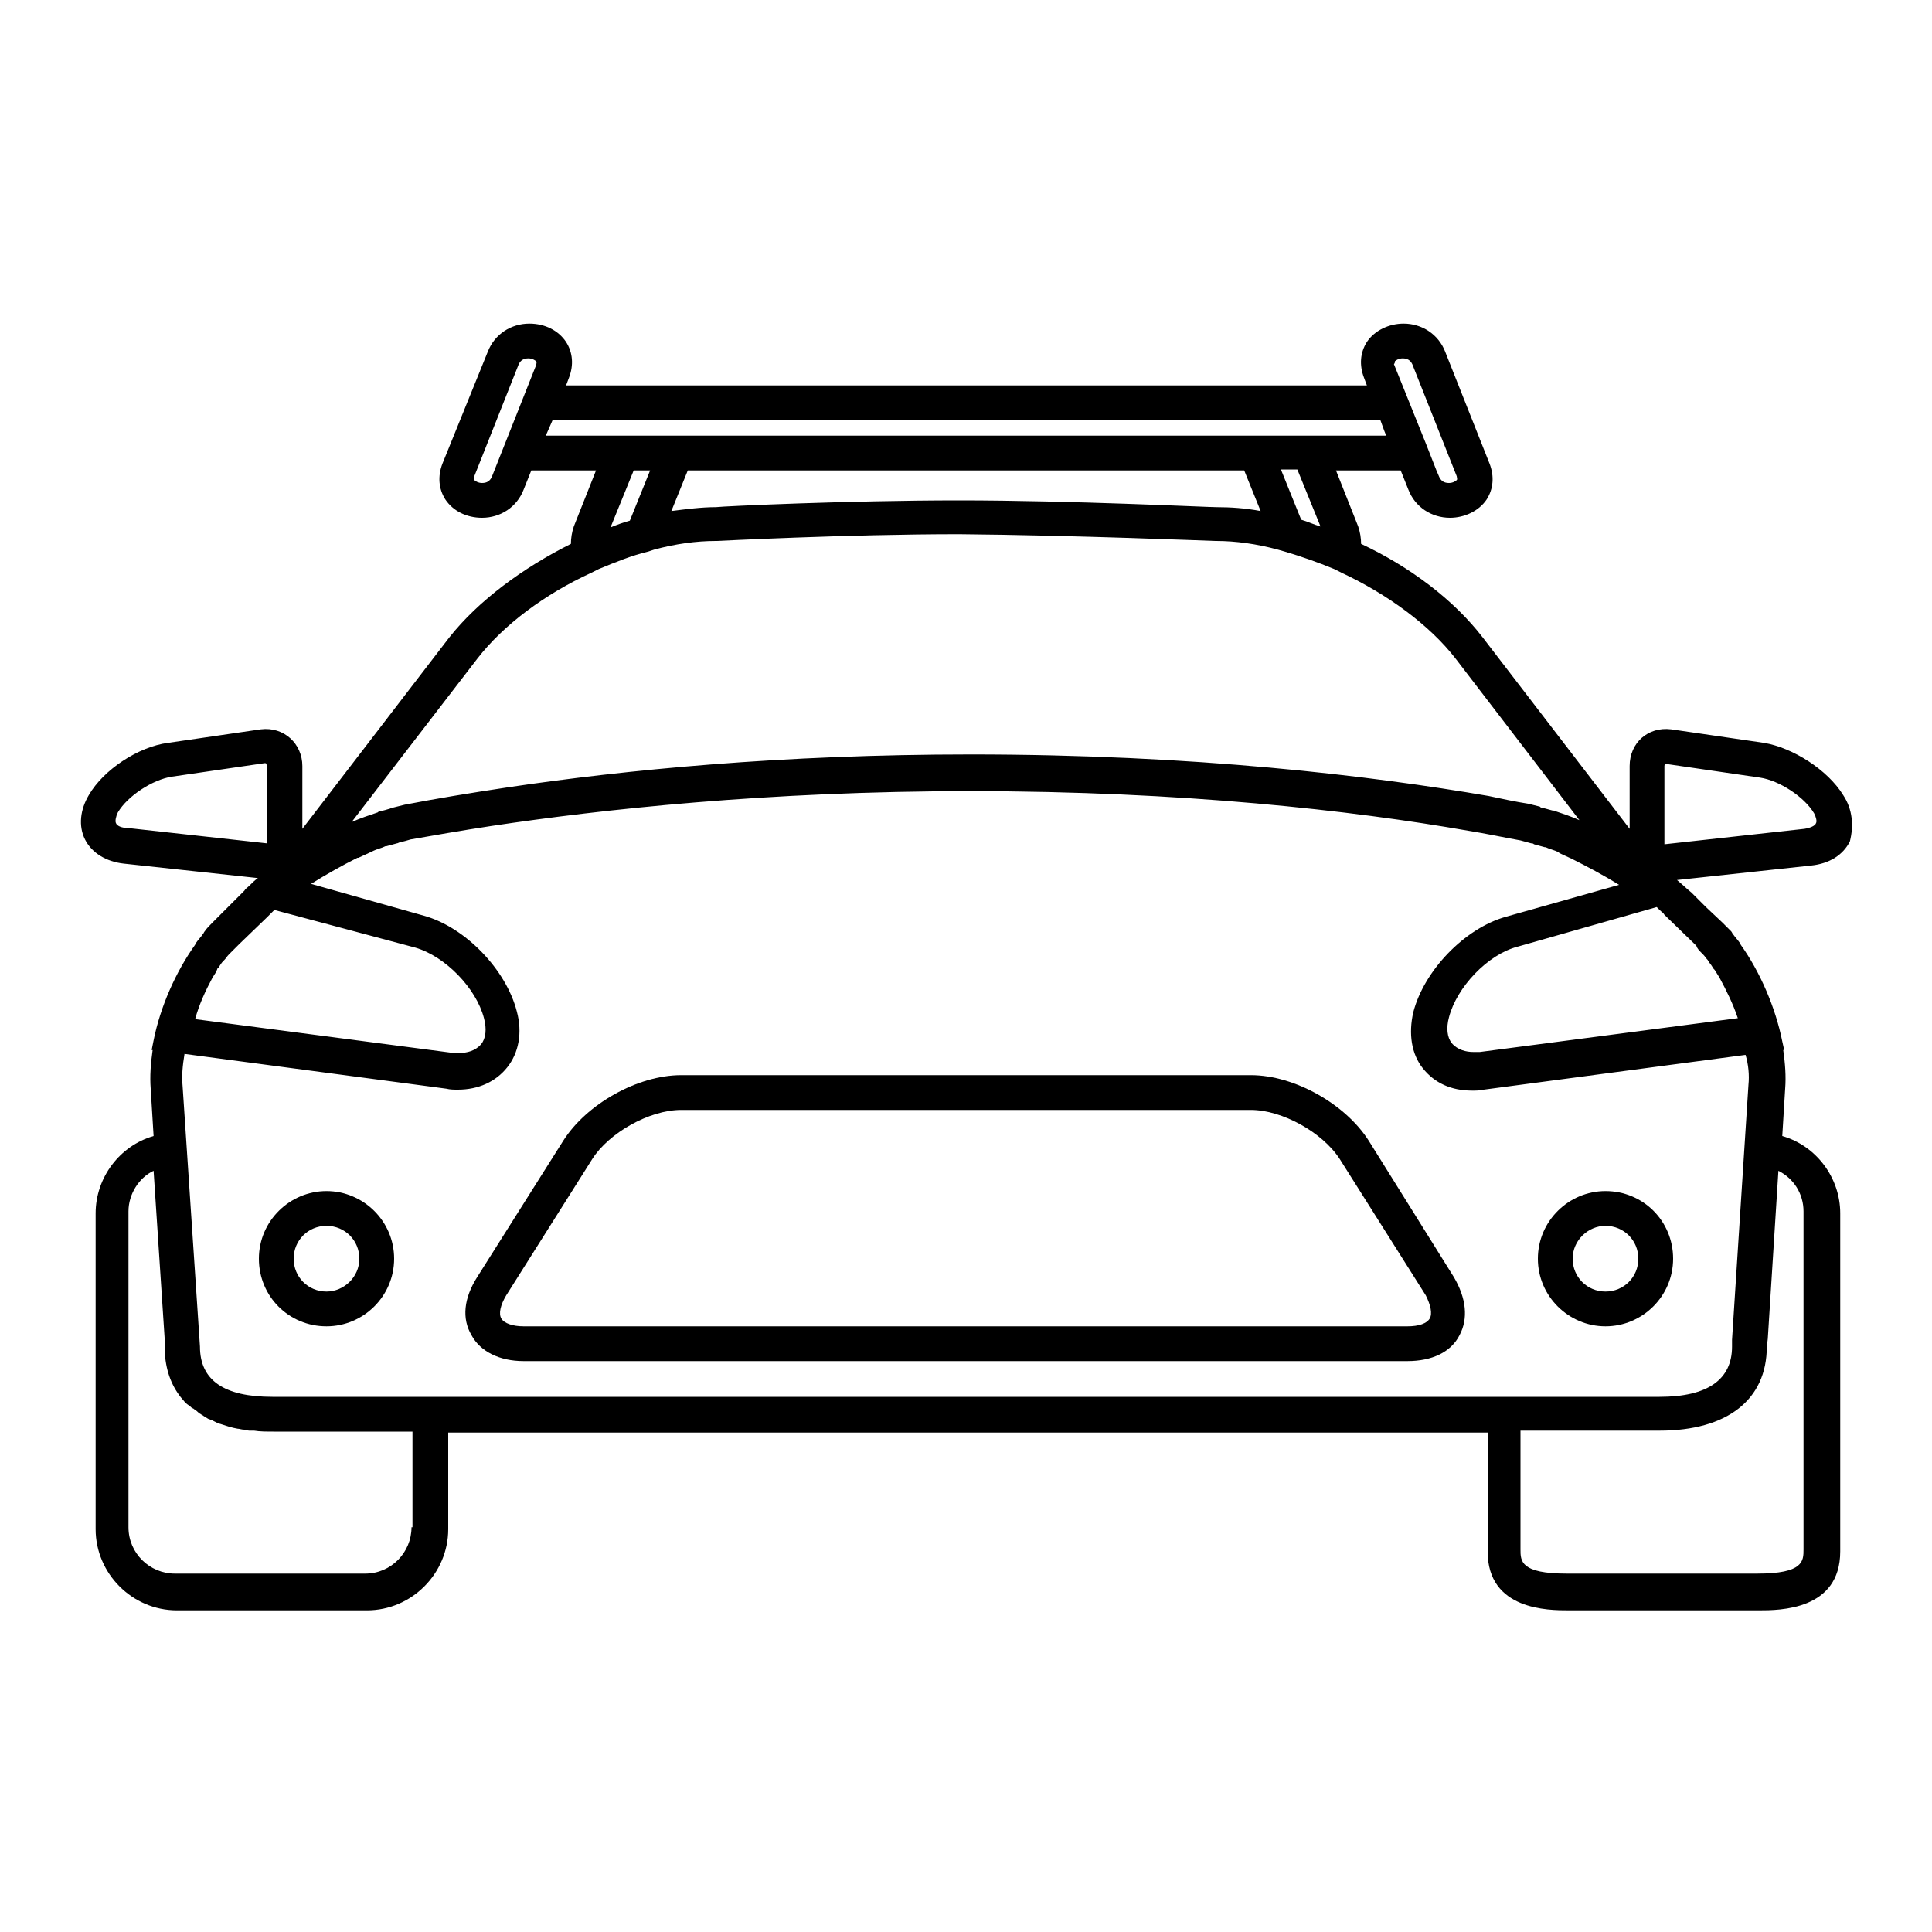 <?xml version="1.0" encoding="utf-8"?>
<!-- Generator: Adobe Illustrator 18.1.0, SVG Export Plug-In . SVG Version: 6.00 Build 0)  -->
<svg version="1.1" id="Layer_1" xmlns="http://www.w3.org/2000/svg" xmlns:xlink="http://www.w3.org/1999/xlink" x="0px" y="0px"
	 viewBox="-50 0 200 200" enable-background="new -50 0 200 200" xml:space="preserve">
  <defs>
    <filter id="gaus" x='0' y='0'>
      <feGaussianBlur in="SourceGraphic" stdDeviation="2" />
    </filter>
  </defs>
<g id='test' filter="url(#gaus)">
	<path d="M91.7,118.1c-2.4-3.8-7.7-6.8-12.2-6.8h-59c-4.5,0-9.8,3-12.2,6.8l-8.9,14.1c-1.4,2.2-1.6,4.3-0.6,6
		c0.9,1.7,2.9,2.7,5.4,2.7h91.5c2.5,0,4.5-0.9,5.4-2.7c0.9-1.7,0.7-3.8-0.6-6L91.7,118.1z M98,136.5c-0.3,0.5-1.1,0.8-2.3,0.8H4.2
		c-1.1,0-2-0.3-2.3-0.8s-0.1-1.4,0.5-2.4l8.9-14.1c1.7-2.7,5.9-5.1,9.2-5.1h59c3.2,0,7.4,2.3,9.2,5.1l8.9,14.1
		C98.1,135.1,98.3,136,98,136.5z"/>
	<path d="M-16.2,123.3c-3.8,0-7,3.1-7,7s3.1,7,7,7c3.8,0,7-3.1,7-7S-12.4,123.3-16.2,123.3z M-16.2,133.7c-1.9,0-3.4-1.5-3.4-3.4
		s1.5-3.4,3.4-3.4c1.9,0,3.4,1.5,3.4,3.4S-14.4,133.7-16.2,133.7z"/>
	<path d="M116.2,137.3c3.8,0,7-3.1,7-7s-3.1-7-7-7c-3.8,0-7,3.1-7,7S112.4,137.3,116.2,137.3z M116.2,126.9c1.9,0,3.4,1.5,3.4,3.4
		s-1.5,3.4-3.4,3.4c-1.9,0-3.4-1.5-3.4-3.4S114.4,126.9,116.2,126.9z"/>
	<path d="M140.8,82.3c-1.6-2.6-5.2-4.9-8.2-5.4l-9.6-1.4c-2.4-0.3-4.3,1.4-4.3,3.8v6.5L103.5,66c-3-3.9-7.5-7.3-12.6-9.7
		c0-0.6-0.1-1.2-0.3-1.8l-2.3-5.8H95l0.8,2c0.7,1.8,2.4,2.9,4.3,2.9c0,0,0,0,0,0c1.5,0,3-0.7,3.8-1.9c0.7-1.1,0.8-2.4,0.3-3.7
		l-4.6-11.6c-0.7-1.8-2.4-2.9-4.3-2.9c-1.5,0-3,0.7-3.8,1.9c-0.7,1.1-0.8,2.4-0.3,3.7l0.3,0.8H8.6l0.3-0.8c0.5-1.3,0.4-2.6-0.3-3.7
		c-0.8-1.2-2.2-1.9-3.8-1.9c-1.9,0-3.6,1.1-4.3,2.9L-4.2,48c-0.5,1.3-0.4,2.6,0.3,3.7c0.8,1.2,2.2,1.9,3.8,1.9c0,0,0,0,0,0
		c1.9,0,3.6-1.1,4.3-2.9l0.8-2h6.7l-2.3,5.8c-0.2,0.6-0.3,1.2-0.3,1.8c-5,2.5-9.6,5.9-12.6,9.7l-15.2,19.8v-6.5
		c0-2.3-1.9-4.1-4.3-3.8l-9.6,1.4c-3.1,0.4-6.7,2.8-8.2,5.4c-0.9,1.5-1.1,3.2-0.4,4.6c0.7,1.4,2.2,2.3,4,2.5l13.9,1.5
		c-0.3,0.2-0.6,0.5-0.9,0.8c-0.2,0.2-0.4,0.3-0.5,0.5c0,0-0.1,0.1-0.1,0.1l-2.2,2.2l-1,1c0,0,0,0,0,0c-0.3,0.3-0.6,0.6-0.8,0.9
		c-0.1,0.1-0.1,0.2-0.2,0.3c-0.2,0.3-0.5,0.6-0.7,0.9c0,0.1-0.1,0.1-0.1,0.2c-2,2.8-3.6,6.4-4.3,9.9l-0.2,1l0.1,0
		c-0.2,1.4-0.3,2.7-0.2,4l0.3,4.9c-3.5,1-6,4.3-6,8v32.7c0,4.6,3.8,8.4,8.4,8.4h19.7c4.6,0,8.4-3.8,8.4-8.4v-10h107.6v12.3
		c0,6.1,6.3,6.1,8.4,6.1h19.7c2.1,0,8.4,0,8.4-6.1v-35c0-3.7-2.5-7-6-8l0.3-4.9c0.1-1.3,0-2.6-0.2-4l0.1,0l-0.2-0.9
		c-0.7-3.5-2.3-7.2-4.3-10c0-0.1-0.1-0.1-0.1-0.2c-0.2-0.3-0.5-0.6-0.7-0.9c-0.1-0.1-0.1-0.2-0.2-0.3c-0.3-0.3-0.6-0.6-0.9-0.9
		c0,0,0,0,0,0l-1.7-1.6l-1.5-1.5c-0.5-0.4-1-0.9-1.5-1.3l13.9-1.5c1.9-0.2,3.3-1.1,4-2.5C141.9,85.5,141.8,83.8,140.8,82.3z
		 M-0.1,50L-0.1,50c-0.4,0-0.7-0.2-0.8-0.3c-0.1-0.1,0-0.3,0-0.4l4.6-11.6c0.2-0.4,0.5-0.6,1-0.6c0.4,0,0.7,0.2,0.8,0.3
		c0.1,0.1,0,0.3,0,0.4L0.9,49.4C0.7,49.8,0.4,50-0.1,50z M126.1,98.6c0.1,0.1,0.1,0.1,0.2,0.2c0.2,0.2,0.3,0.4,0.5,0.6
		c0,0.1,0.1,0.1,0.1,0.2c0.2,0.2,0.3,0.4,0.5,0.7c0,0,0.1,0.1,0.1,0.1c0.2,0.3,0.3,0.5,0.5,0.8c0,0,0,0,0,0c0.7,1.3,1.4,2.7,1.9,4.2
		l-26.7,3.5c-0.2,0-0.5,0-0.7,0c-0.7,0-1.6-0.2-2.2-0.9c-0.5-0.6-0.6-1.6-0.3-2.7c0.8-3.1,4-6.5,7.1-7.3l14.4-4.1
		c0.1,0.1,0.2,0.2,0.3,0.3c0.2,0.2,0.4,0.3,0.5,0.5l3.2,3.1c0,0,0.1,0.1,0.1,0.1C125.7,98.2,125.9,98.4,126.1,98.6z M86.7,54.5
		c-0.7-0.2-1.3-0.5-2-0.7l-2.1-5.2h1.7L86.7,54.5z M80.5,52.9c-1.6-0.3-3.1-0.4-4.6-0.4c-0.9,0-15.1-0.7-26.6-0.7
		c-11.4,0-24.4,0.6-25.2,0.7c-1.5,0-3,0.2-4.6,0.4l1.7-4.2h57.6L80.5,52.9z M94.4,37.4c0.1-0.1,0.4-0.3,0.8-0.3c0.5,0,0.8,0.2,1,0.6
		l4.6,11.6c0,0.1,0.1,0.3,0,0.4c-0.1,0.1-0.4,0.3-0.8,0.3c-0.5,0-0.8-0.2-1-0.6l-0.3-0.7h0l-1.1-2.8l-3.3-8.2
		C94.4,37.6,94.4,37.5,94.4,37.4z M6.5,45.1l0.7-1.6h85.7l0.4,1.1l0.2,0.5h-6.7h-9.5H22.6h-9.5H6.5z M15.6,48.7h1.7l-2.1,5.2
		c-0.7,0.2-1.3,0.4-2,0.7L15.6,48.7z M-0.6,68.2c2.7-3.5,7-6.7,11.8-8.9l0.8-0.4c1.7-0.7,3.4-1.4,5.1-1.8l0.6-0.2
		c2.2-0.6,4.4-0.9,6.4-0.9l0.1,0c0.1,0,13.4-0.7,25.1-0.7C61,55.4,75.6,56,75.8,56l0.1,0c2,0,4.2,0.3,6.4,0.9l0.7,0.2
		c1.7,0.5,3.4,1.1,5.1,1.8l0.8,0.4c4.7,2.2,9.1,5.4,11.8,8.9l12.8,16.7c-0.9-0.4-1.8-0.7-2.7-1c0,0-0.1,0-0.1,0
		c-0.4-0.1-0.7-0.2-1.1-0.3c-0.1,0-0.1,0-0.2-0.1c-0.4-0.1-0.8-0.2-1.2-0.3c-1.3-0.2-2.7-0.5-4.1-0.8c-12.2-2.1-30.4-4.3-53.6-4.3
		c-19.6,0-35.8,1.6-47.9,3.4c-4,0.6-7.6,1.2-10.7,1.8c-0.4,0.1-0.8,0.2-1.2,0.3c-0.1,0-0.2,0-0.3,0.1c-0.3,0.1-0.7,0.2-1.1,0.3
		c-0.1,0-0.1,0-0.2,0.1c-0.9,0.3-1.8,0.6-2.7,1L-0.6,68.2z M-28,101.2C-28,101.2-28,101.2-28,101.2c0.2-0.3,0.4-0.6,0.5-0.9
		c0,0,0-0.1,0.1-0.1c0.2-0.3,0.3-0.5,0.5-0.7c0,0,0.1-0.1,0.1-0.1c0.2-0.2,0.3-0.4,0.5-0.6c0,0,0.1-0.1,0.1-0.1
		c0.2-0.2,0.4-0.4,0.6-0.6c0,0,0,0,0,0l0.4-0.4l2.8-2.7c0,0,0.1-0.1,0.1-0.1c0.1-0.1,0.3-0.3,0.4-0.4c0.1-0.1,0.2-0.2,0.3-0.3
		L-7,98.1c3.1,0.9,6.3,4.2,7.1,7.3c0.3,1.1,0.2,2.1-0.3,2.7c-0.6,0.7-1.5,0.9-2.2,0.9c0,0,0,0,0,0c-0.2,0-0.5,0-0.7,0l-26.7-3.5
		C-29.4,104-28.7,102.5-28,101.2z M-38,85.2c-0.1-0.2,0-0.7,0.2-1.1c1-1.7,3.6-3.4,5.6-3.7l9.6-1.4c0.1,0,0.2,0,0.2,0.2v8.1
		l-14.5-1.6C-37.4,85.7-37.9,85.5-38,85.2z M-7.4,158.1c0,2.6-2.1,4.8-4.8,4.8h-19.7c-2.6,0-4.8-2.1-4.8-4.8v-32.7
		c0-1.8,1.1-3.5,2.6-4.2l1.2,18.2c0,0.3,0,0.5,0,0.8c0,0.1,0,0.2,0,0.3c0.2,1.9,0.9,3.4,2,4.6c0.1,0.1,0.1,0.1,0.2,0.2
		c0.1,0.1,0.3,0.2,0.4,0.3c0.1,0.1,0.2,0.2,0.3,0.2c0.1,0.1,0.3,0.2,0.4,0.3c0.1,0.1,0.2,0.2,0.4,0.3c0.1,0.1,0.2,0.1,0.3,0.2
		c0.2,0.1,0.3,0.2,0.5,0.3c0.1,0,0.2,0.1,0.3,0.1c0.2,0.1,0.4,0.2,0.6,0.3c0.1,0,0.2,0.1,0.3,0.1c0.6,0.2,1.2,0.4,1.8,0.5
		c0.2,0,0.4,0.1,0.7,0.1c0.2,0,0.3,0.1,0.5,0.1c0.2,0,0.3,0,0.5,0c0.6,0.1,1.3,0.1,2,0.1h14.4V158.1z M134.1,121.2
		c1.6,0.8,2.6,2.4,2.6,4.2v35c0,1.2,0,2.5-4.8,2.5h-19.7c-4.8,0-4.8-1.3-4.8-2.5v-12.3h14.4c7,0,11.1-3.2,11.1-8.7l0.1-0.8
		L134.1,121.2z M131,112.3l-1.7,26.4l0,0.6l0,0.1c0,3.4-2.5,5.2-7.5,5.2h-18v0H-3.8h-18c-5,0-7.5-1.7-7.5-5.2l-1.8-27
		c-0.1-1,0-2.1,0.2-3.3l27.1,3.6c0.4,0.1,0.8,0.1,1.2,0.1c0,0,0,0,0,0c2.1,0,3.9-0.8,5.1-2.3c1.2-1.5,1.6-3.6,1-5.8
		c-1.1-4.3-5.3-8.7-9.6-9.9l-11.7-3.3c1.6-1,3.2-1.9,4.8-2.7c0,0,0.1,0,0.1,0c0.4-0.2,0.9-0.4,1.3-0.6c0.1,0,0.1,0,0.2-0.1
		c0.4-0.2,0.9-0.3,1.3-0.5c0,0,0.1,0,0.1,0c0.4-0.1,0.7-0.2,1.1-0.3c0.1,0,0.2-0.1,0.3-0.1c0.4-0.1,0.8-0.2,1.1-0.3
		c2.3-0.4,5.1-0.9,8.4-1.4c11.3-1.7,28.5-3.6,49.5-3.6c22.1,0,39.6,2,51.6,4.1c1.9,0.3,3.7,0.7,5.4,1c0.4,0.1,0.7,0.2,1.1,0.3
		c0.1,0,0.2,0,0.3,0.1c0.4,0.1,0.7,0.2,1.1,0.3c0,0,0.1,0,0.1,0c0.4,0.2,0.9,0.3,1.3,0.5c0,0,0.1,0,0.1,0.1c0.4,0.2,0.9,0.4,1.3,0.6
		c0,0,0,0,0,0c1.6,0.8,3.3,1.7,4.9,2.7l-11.7,3.3c-4.3,1.2-8.5,5.6-9.6,9.9c-0.5,2.2-0.2,4.3,1,5.8c1.2,1.5,2.9,2.3,5.1,2.3
		c0,0,0,0,0,0c0.4,0,0.8,0,1.2-0.1l27.1-3.6C131,110.2,131.1,111.3,131,112.3z M138,85.2c-0.1,0.3-0.6,0.5-1.2,0.6l-14.5,1.6v-8.1
		c0-0.2,0.1-0.2,0.2-0.2c0,0,0,0,0.1,0l9.6,1.4c2,0.3,4.6,2,5.6,3.7C138,84.6,138.1,85,138,85.2z"/>
</g>
</svg>
